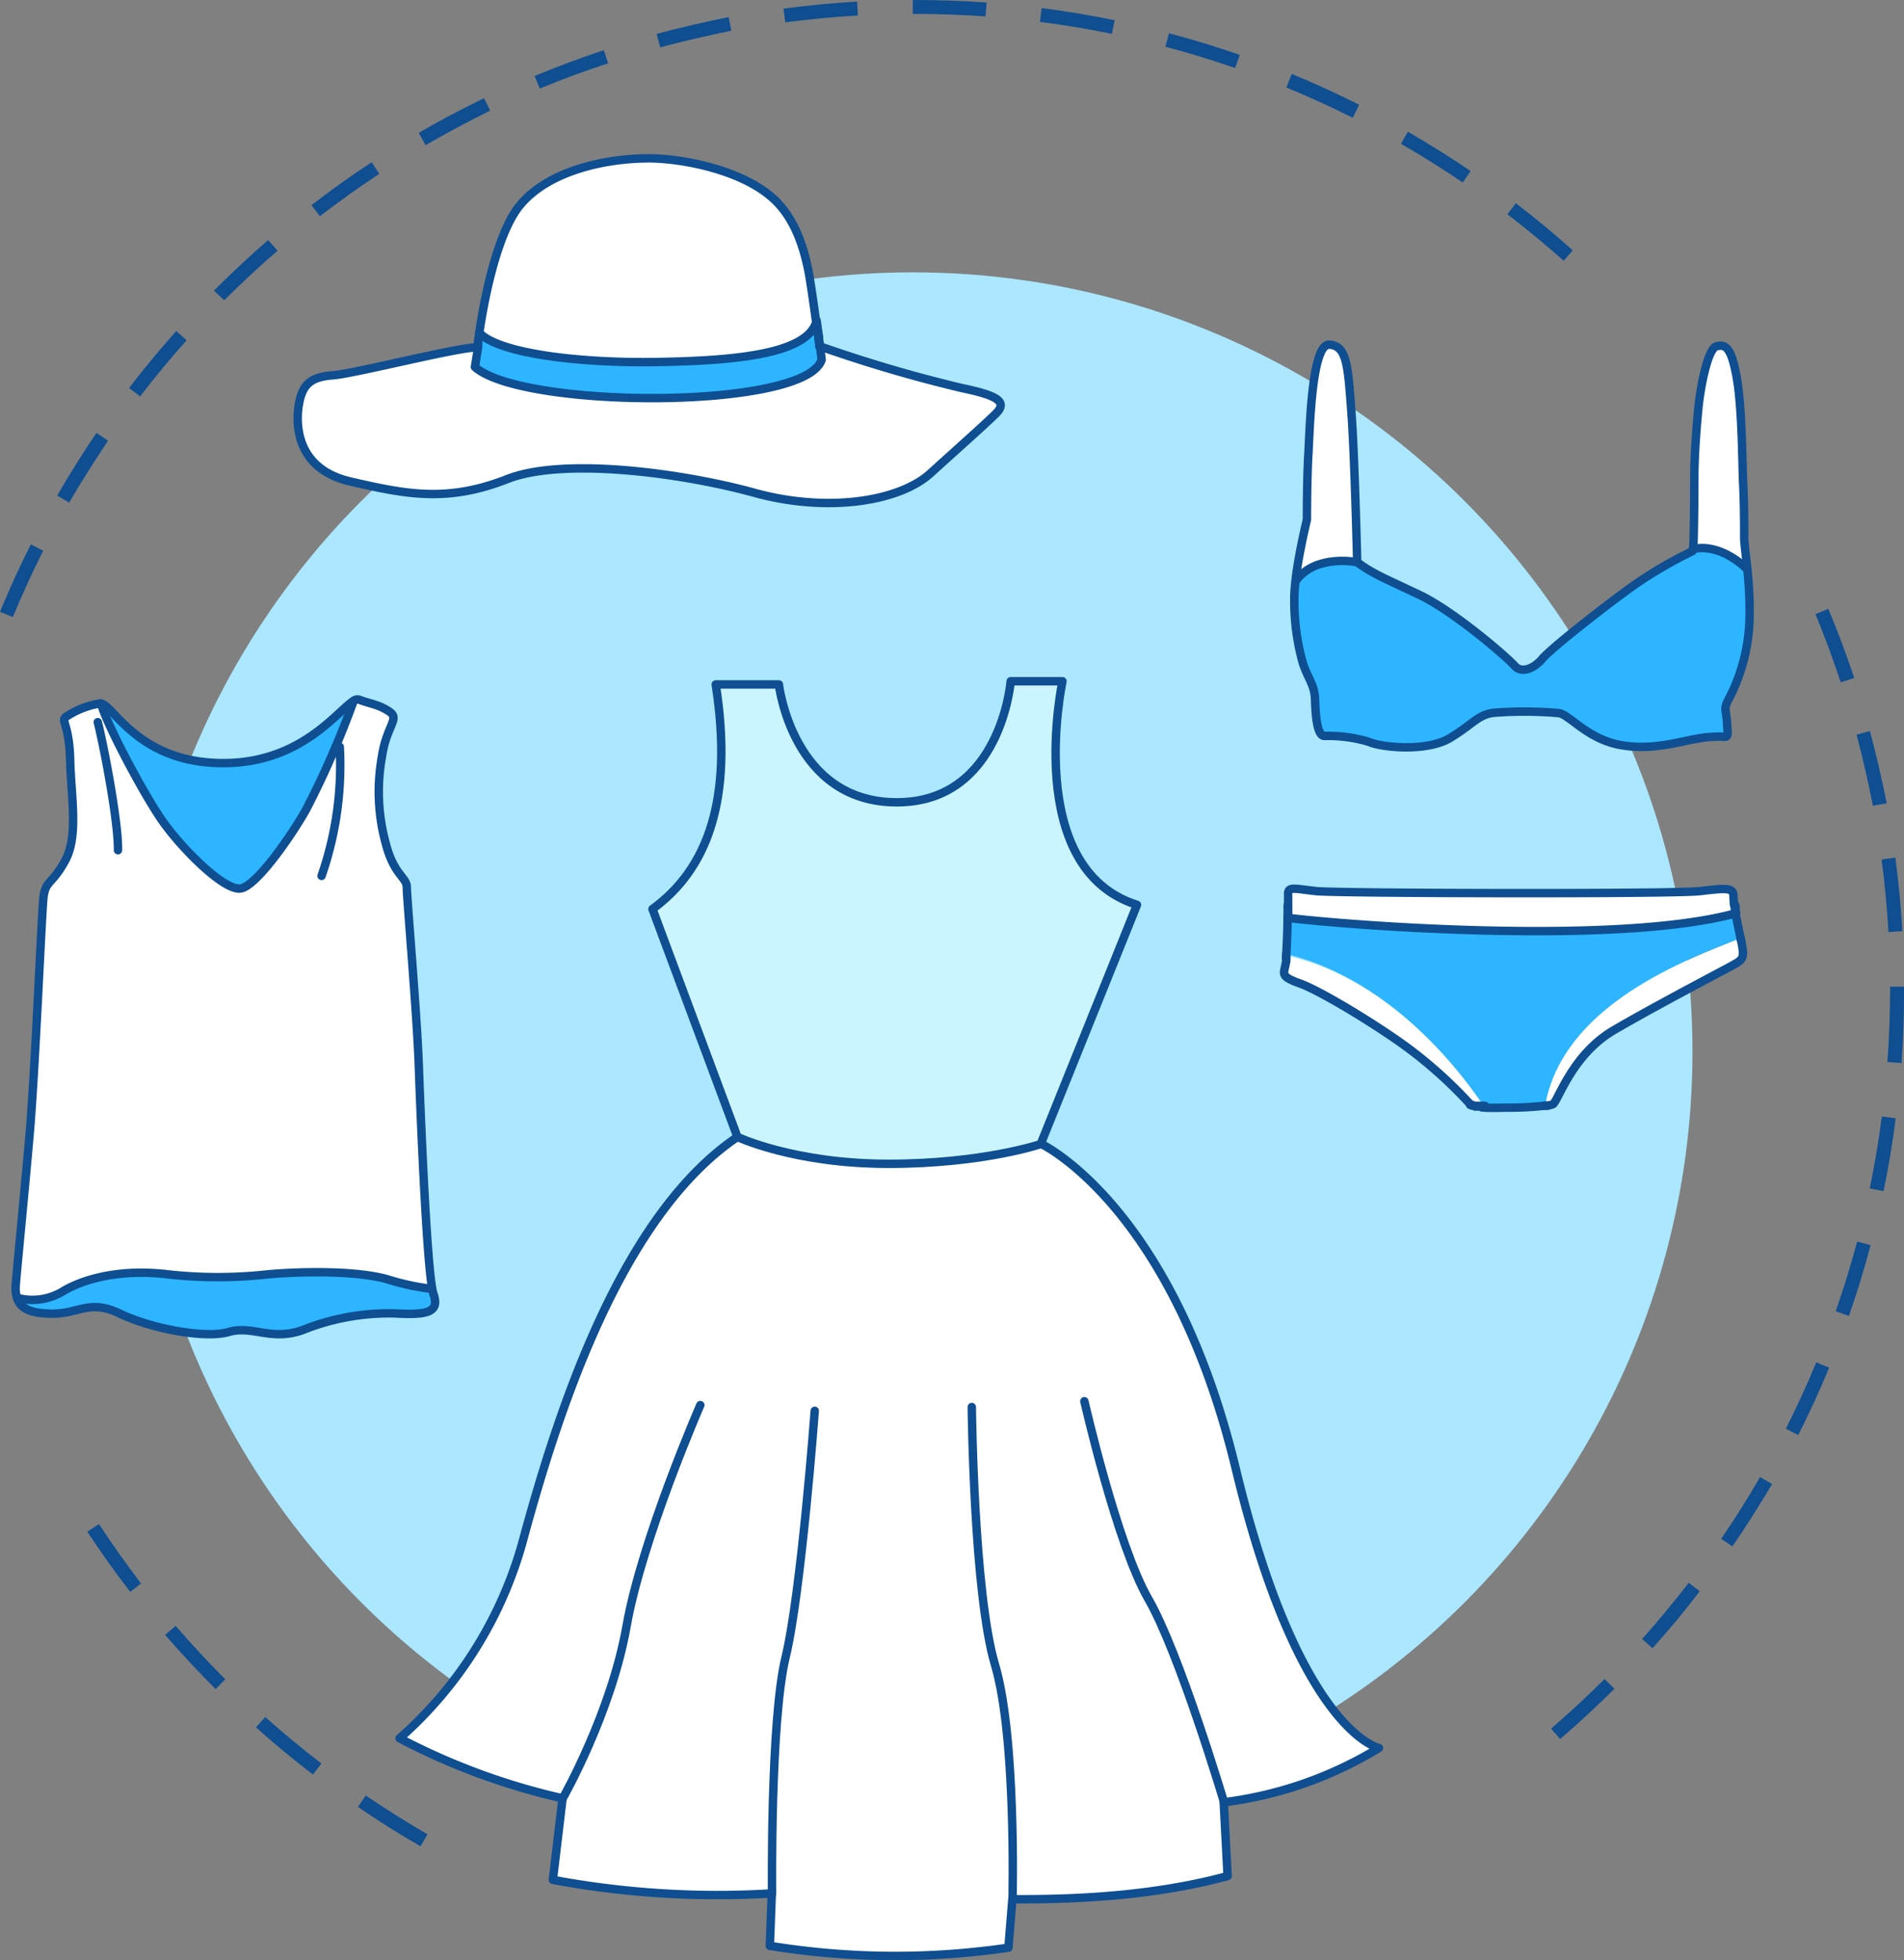 <svg xmlns="http://www.w3.org/2000/svg" id="Layer_1" data-name="Layer 1" viewBox="70.59 67.22 226.12 232.83"><rect x="70.59" y="67.22" width="226.12" height="232.83" fill="#808080" stroke="none"/><defs><style>.cls-3{fill:#fff}.cls-5{fill:none;stroke:#0e4e91;stroke-linecap:round;stroke-linejoin:round}.cls-6{fill:#2db5ff}</style></defs><path d="M120.54 286.53c-2.52-1.46-5-3-7.44-4.68l.93-1.36c2.38 1.62 4.85 3.18 7.33 4.61zM107.75 278c-2.3-1.76-4.58-3.65-6.76-5.6l1.1-1.23c2.15 1.92 4.4 3.78 6.67 5.53zm148.13-4.2-1.08-1.25c2.18-1.88 4.32-3.86 6.35-5.89l1.17 1.16c-2.07 2.05-4.23 4.06-6.44 5.96zM96.2 267.85c-2.06-2.05-4.07-4.22-6-6.43l1.25-1.08c1.88 2.18 3.86 4.32 5.89 6.35zM266.84 263l-1.23-1.1c1.92-2.15 3.78-4.39 5.53-6.67l1.31 1c-1.77 2.33-3.66 4.61-5.61 6.77zm-180.78-6.69c-1.78-2.31-3.5-4.71-5.1-7.15l1.38-.91c1.58 2.41 3.27 4.78 5 7.06zm190.26-5.4L275 250c1.62-2.37 3.18-4.84 4.62-7.33l1.43.83c-1.51 2.5-3.05 5.01-4.73 7.41zm7.83-13.23-1.47-.75c1.29-2.57 2.51-5.22 3.61-7.88l1.53.63c-1.12 2.7-2.35 5.39-3.67 8zm6-14.16-1.55-.55c.95-2.71 1.8-5.5 2.55-8.27l1.59.42c-.74 2.82-1.6 5.64-2.57 8.4zm4.11-14.81-1.62-.33c.59-2.81 1.07-5.69 1.44-8.54l1.64.21c-.36 2.95-.85 5.81-1.44 8.66zm2.13-15.22-1.65-.12c.21-2.86.32-5.78.32-8.65v-.3h1.65v.29c.02 2.92-.09 5.88-.3 8.78zm-1.52-15.56c-.17-2.87-.45-5.77-.82-8.62l1.63-.22c.39 2.89.67 5.83.83 8.74zm-1.86-15c-.54-2.82-1.19-5.66-1.94-8.44l1.59-.43c.76 2.82 1.42 5.7 2 8.57zm-3.81-14.66c-.9-2.73-1.92-5.45-3-8.1l1.52-.64c1.12 2.69 2.16 5.46 3.08 8.22zm-217.09-7.75-1.52-.63c1.11-2.7 2.34-5.39 3.66-8l1.47.75c-1.29 2.56-2.51 5.22-3.61 7.88zm6.7-13.61-1.43-.82c1.46-2.53 3-5 4.67-7.45l1.37.93c-1.62 2.43-3.17 4.85-4.61 7.34zm8.42-12.6-1.31-1c1.78-2.32 3.66-4.59 5.6-6.77l1.23 1.1c-1.91 2.13-3.75 4.36-5.52 6.67zm10-11.41L96 101.74c2.06-2.07 4.23-4.08 6.43-6l1.12 1.26c-2.18 1.88-4.31 3.87-6.34 5.9zm159.06-4.71c-2.15-1.91-4.4-3.77-6.68-5.52l1-1.31c2.32 1.77 4.59 3.66 6.77 5.6zM108.58 92.9l-1-1.31c2.31-1.78 4.71-3.5 7.15-5.1l.9 1.38c-2.39 1.58-4.77 3.27-7.05 5.03zm135.73-4c-2.38-1.62-4.85-3.16-7.34-4.6l.82-1.43c2.53 1.46 5 3 7.45 4.67zm-123.16-4.4-.83-1.5c2.53-1.47 5.14-2.85 7.76-4.12l.72 1.48c-2.59 1.28-5.16 2.64-7.65 4.1zm110.1-3.29c-2.58-1.29-5.23-2.5-7.89-3.6L224 76c2.7 1.12 5.39 2.35 8 3.66zm-96.54-3.44-.63-1.52c2.69-1.12 5.45-2.15 8.22-3.07l.52 1.57c-2.73.86-5.45 1.88-8.11 2.98zm82.57-2.47c-2.72-.94-5.5-1.8-8.28-2.53l.42-1.6c2.82.75 5.65 1.61 8.4 2.57zM149 72.84l-.43-1.59c2.81-.76 5.7-1.42 8.56-2l.31 1.62c-2.79.57-5.63 1.22-8.44 1.97zm53.63-1.6c-2.81-.58-5.68-1.06-8.54-1.42l.21-1.64c2.9.37 5.81.86 8.67 1.44zm-38.78-1.37-.21-1.63c2.89-.38 5.83-.66 8.74-.83l.09 1.65c-2.83.16-5.73.44-8.58.81zm23.78-.7c-2.79-.2-5.63-.3-8.44-.3H179v-1.65h.22c2.85 0 5.73.1 8.55.3z" style="fill:#0e4e91"/><circle cx="179.01" cy="192.15" r="92.58" style="fill:#abe7ff"/><path class="cls-3" d="m216 281.34.46 8.76c-7.68 2.09-16.34 2.82-25.56 2.75l-.47 5.76a92.67 92.67 0 0 1-28.33-.22l.23-6.23a106.14 106.14 0 0 1-26-1.61l1.15-9.68a79.12 79.12 0 0 1-19.35-7.13 48.25 48.25 0 0 0 14.51-23c3.93-14.51 11.37-38.82 25.61-48.43 0 0 6.77 3.2 18 3.2s18.08-2.34 18.08-2.34 15.52 7.26 23.12 38.59 17 33.17 17 33.17a46.35 46.35 0 0 1-18.45 6.41z"/><path d="m205.65 174.71-11.44 28.42s-6.88 2.34-18.08 2.34-18-3.2-18-3.2l-10.05-27.07c6.52-4.75 9.64-13 7.51-26.68h7.5s1.6 14 14 14 13.53-14.38 13.53-14.38h6.15s-4.77 22.27 8.88 26.57z" style="fill:#caf5fe"/><path class="cls-5" d="m158.17 202.27-10.09-27.07c6.52-4.75 9.64-13 7.51-26.68h7.5s1.6 14 14 14 13.53-14.38 13.53-14.38h6.15s-4.79 22.26 8.85 26.56l-11.44 28.42s-6.88 2.34-18.08 2.34-17.93-3.19-17.93-3.19z"/><path class="cls-5" d="M158.17 202.27c-14.24 9.61-21.68 33.92-25.61 48.43a48.25 48.25 0 0 1-14.51 23 79.12 79.12 0 0 0 19.35 7.13l-1.15 9.68a106.14 106.14 0 0 0 26 1.61l-.23 6.23a92.67 92.67 0 0 0 28.33.22l.47-5.76c9.22.07 17.88-.66 25.56-2.75l-.46-8.76a46.35 46.35 0 0 0 18.43-6.45s-9.45-1.84-17-33.17-23.12-38.59-23.12-38.59"/><path class="cls-5" d="M137.4 280.87s5.77-10.12 7.6-20.49 8.76-26.26 8.76-26.26m8.52 58.04s-.23-20.5 1.61-28.1 3.46-29.26 3.46-29.26m18.65-.45s.22 22.1 2.76 30.63 2.08 27.87 2.08 27.87m8.53-59.19s3.89 17.06 7.6 23.49 9 24.19 9 24.19"/><path class="cls-3" d="M226.86 173.07c2.6.27 42.31.36 45.55 0s4-.45 4 .63a7.48 7.48 0 0 0 .06.87v.26a.59.59 0 0 0 0 .13v.42a2.5 2.5 0 0 1 .05.29c-13.83 3.8-44.9 1.54-53.2.56v-2.71c.11-1.08.92-.72 3.54-.45zm27.22 25.5c2.17-12.41 18-17.75 23.22-19.94l.06.29c.45 2.16.27 2.25-1.08 3s-8.91 4.68-14 7.65-6.66 8.55-7.29 8.82a3 3 0 0 1-.68.17z"/><path class="cls-6" d="M254.08 198.57a36.37 36.37 0 0 1-4.18.24h-3c-3.44-5.13-11.65-15.4-23.58-18.27.07-1.2.12-3 .15-4.54v.25c8.3 1 39.37 3.24 53.2-.56.18 1 .42 2.07.67 3.25l-.06-.29c-5.28 2.17-21.03 7.51-23.2 19.92z"/><path class="cls-3" d="M246.93 198.79h-1.15l-.22-.06h-.13l-.2-.1v-.05a.12.12 0 0 1-.05 0 52.52 52.52 0 0 0-6.66-6.12c-3.6-2.79-11-7.29-13.51-8.19s-1.89-1.17-1.71-2.43c0-.13 0-.31.06-.52a2.32 2.32 0 0 1 0-.24v-.34c11.92 2.65 20.13 12.92 23.57 18.05z"/><path class="cls-5" d="M276.56 174.83v-.26m.06.68v-.29m.74 3.96c-.25-1.18-.49-2.3-.67-3.25a2.5 2.5 0 0 0-.05-.29m-29.71 23.41c.93.05 2 0 3 0a36.37 36.37 0 0 0 4.18-.24h.27m-7.54.23h.09m-.34-.01h.18m-.99-.11h.5m-.85-.1h.13m-.38-.15v.05m-21.85-17.6a2.32 2.32 0 0 0 0 .24m.17-5.1c0 1.56-.08 3.34-.15 4.54m.17-5.83v1.12"/><path class="cls-5" d="M276.52 174.57a7.48 7.48 0 0 1-.06-.87c0-1.08-.81-1-4-.63s-43 .27-45.55 0-3.43-.63-3.34.45v2.73c8.3 1 39.37 3.24 53.2-.56h0l-.06-.29v-.42a.59.59 0 0 1 0-.13c-.17-.11-.18-.2-.19-.28zm-53.17 5.95v.34a2.32 2.32 0 0 0 0 .24c0 .21 0 .39-.06.52-.18 1.26-.81 1.53 1.71 2.43s9.91 5.4 13.51 8.19a52.52 52.52 0 0 1 6.66 6.12.12.12 0 0 0 .05 0v.05l.2.1h.13l.22.06h1.15m30.38-19.94.06.29c.45 2.16.27 2.25-1.08 3s-8.91 4.68-14 7.65-6.66 8.55-7.29 8.82a3 3 0 0 1-.68.17h-.27"/><path class="cls-6" d="M278.11 134.85a46.74 46.74 0 0 1 .26 5.58 21.79 21.79 0 0 1-2.46 9.78c-.7 1.23-.29 1.47-.23 2.69s.23 1.82-.23 1.82a13.74 13.74 0 0 0-3.34.23c-2.17.36-5.51 1.41-9.26.71s-5.85-3.52-7.09-3.75a46.6 46.6 0 0 0-7.55-.06c-2 .17-2.58 1.35-5.39 3s-8.26 1.12-9.66.47a16.73 16.73 0 0 0-5.28-.7c-.87 0-1-2.46-1.11-4.27s-.82-2.46-1.46-4.4a27.33 27.33 0 0 1-1-8.05c0-.52.07-1.15.15-1.83h.11c2.39-3.09 7.2-2.1 7.2-2.1 1.83 1.35 3.23 1.84 7.38 3.8s10.54 7.52 11.31 8.43 2.25.42 3.3-.84 7.94-6.67 11.17-8.92a51.16 51.16 0 0 1 6.65-3.85.55.55 0 0 0 .05-.2c3.02-.62 5.67 1.67 6.48 2.46z"/><path class="cls-3" d="M277.73 131c0 .76.2 2.06.38 3.85-.81-.79-3.46-3.08-6.48-2.41 0-.12 0-.32.07-.62.06-.76.11-5.62.11-8s.24-5.56.47-8.08 1.11-7.2 2.17-7.44 1.76.06 2.4 3.75.65 10.13.76 12.59.12 4.95.12 6.36zm-46.66-15c.4 5.23.7 18 .7 18s-4.81-1-7.2 2.1h-.11c.38-3.05 1.34-7.13 1.34-7.13s0-5 .17-7.74.37-13.16 2.48-13.06 2.22 2.63 2.62 7.83z"/><path class="cls-5" d="M231.77 134s-.3-12.77-.7-18-.5-7.74-2.62-7.84-2.31 10.29-2.48 13.06-.17 7.74-.17 7.74-1 4.08-1.34 7.13c-.08.68-.14 1.31-.15 1.83a27.33 27.33 0 0 0 1 8.05c.64 1.94 1.41 2.58 1.46 4.4s.24 4.27 1.11 4.27a16.73 16.73 0 0 1 5.28.7c1.4.65 6.85 1.24 9.66-.47s3.4-2.87 5.39-3a46.6 46.6 0 0 1 7.55.06c1.24.23 3.34 3 7.09 3.75s7.09-.35 9.26-.71a13.74 13.74 0 0 1 3.34-.23c.46 0 .29-.58.23-1.82s-.47-1.46.23-2.69a21.79 21.79 0 0 0 2.46-9.78 46.74 46.74 0 0 0-.26-5.58c-.18-1.79-.38-3.09-.38-3.85 0-1.41 0-3.87-.12-6.33s-.11-8.9-.76-12.59-1.35-4-2.4-3.75-1.93 4.92-2.17 7.44-.47 5.74-.47 8.08-.05 7.21-.11 8c0 .3-.05.5-.07.62a.55.55 0 0 1-.05.2 51.16 51.16 0 0 0-6.65 3.85c-3.23 2.25-10.11 7.66-11.17 8.92s-2.53 1.75-3.3.84-7.16-6.46-11.31-8.43-5.55-2.5-7.38-3.87z"/><path class="cls-5" d="M231.77 134s-4.81-1-7.2 2.1m47.06-3.66c3-.67 5.67 1.62 6.48 2.41"/><path class="cls-3" d="M184.89 113.36c4.33.86 5.39 1.63 4 3s-4.14 3.75-7.8 7.12-12.12 4.71-20.88 2.31-22.74-4.23-29.35-1.64c-7.12 2.8-12 1.83-18.66.29s-6.45-7.12-6.07-9.34 1.35-3.07 4-3.27 14.72-3.28 17.18-3.32l-.38 2.34c5.58 5 39.24 5.14 41.18-.86l-.2-1.65a168.31 168.31 0 0 0 16.98 5.02z"/><path class="cls-6" d="m167.91 108.33.2 1.65c-1.94 6-35.6 5.87-41.18.86l.38-2.34v-.24a.34.34 0 0 1 0-.1 2 2 0 0 1 0-.23c0-.17 0-.36.07-.57s0-.34.07-.53v-.06c2.26 2.46 12 3.69 21.64 3.49 8.61-.17 17.42-1 18.34-4.92.09.61.17 1.19.24 1.7 0 .13 0 .26.05.37s0 .07 0 .11l.06.45c0 .14 0 .27.05.38z"/><path class="cls-3" d="M166.66 99.73c.2 1.1.55 3.49.83 5.58-.92 4-9.73 4.75-18.34 4.92-9.66.2-19.38-1-21.64-3.49.52-3.65 2-11.62 4.74-15 3.37-4.23 10.29-5.62 15.4-5.67 3.85 0 11.25 1.34 15 5 2.35 2.27 3.45 5.63 4.01 8.66z"/><path class="cls-5" d="M167.78 107.38c0-.11 0-.24-.05-.37m.12.93-.06-.45m-40.49.99h0c-2.46 0-14.58 3.13-17.18 3.32s-3.57 1.07-4 3.27-.58 7.8 6.07 9.34 11.54 2.51 18.66-.29c6.61-2.59 20.6-.77 29.35 1.64s17.23 1 20.88-2.31 6.45-5.78 7.8-7.12.29-2.12-4-3a168.31 168.31 0 0 1-17-5m-40.55-.1v.24m.03-.57a2 2 0 0 0 0 .23m.14-1.33c0 .19 0 .37-.07.53m40.06-2.02c-.28-2.09-.63-4.48-.83-5.58-.56-3-1.62-6.39-4-8.7-3.76-3.66-11.16-5-15-5-5.11 0-12 1.44-15.4 5.67-2.72 3.42-4.22 11.39-4.74 15"/><path class="cls-5" d="M127.51 106.74v.06c0 .19 0 .37-.07.53s-.05.4-.07.57a2 2 0 0 0 0 .23.34.34 0 0 0 0 .1v.24h0v0l-.38 2.34c5.58 5 39.24 5.14 41.18-.86l-.2-1.65h0c0-.11 0-.24-.05-.38l-.06-.45v-.11c0-.04 0-.24-.05-.37-.07-.51-.15-1.09-.24-1.7-.92 4-9.73 4.75-18.34 4.92-9.74.22-19.46-1.01-21.72-3.47z"/><path class="cls-3" d="M112.57 150.53a.78.78 0 0 1 .67-.17c1.42.54 2.29.54 3.6 1.42s-.32 1.64-.87 5.35a23.29 23.29 0 0 0 .44 10.28c1 3.82 2.51 4 2.51 5.24s1.2 15 1.42 21c.2 5.63.89 22.74 1.6 26.7h-.07a29.52 29.52 0 0 1-5.36-1.17c-4-1.1-11-.86-14.22-.55a53.39 53.39 0 0 1-12.19-.06c-5.78-.62-9.84.74-11.93 2a7 7 0 0 1-5.48.86h-.07a4.12 4.12 0 0 1-.15-1.67c.21-2.62 1-10.49 1.64-17.82s1.42-26 1.64-28.09 1.09-1.52 2.62-4.48.65-7.54.55-11.91-1.2-4.59-.44-5.13a10.16 10.16 0 0 1 3.93-1.54h.18c.64 2.45 5.29 11.2 7.48 14.21 2.29 3.17 7.1 8 9.07 7.76s6.45-6.88 7.87-9.5a108.65 108.65 0 0 0 5.56-12.73z"/><path class="cls-6" d="M112.57 150.53a108.65 108.65 0 0 1-5.57 12.73c-1.42 2.62-5.9 9.28-7.87 9.5s-6.78-4.59-9.07-7.76c-2.19-3-6.84-11.76-7.48-14.21 1.48.25 4.5 7.11 14.58 7.11 9.18 0 13.51-6.18 15.41-7.37zM72.69 221.4a7 7 0 0 0 5.48-.86c2.09-1.23 6.15-2.59 11.93-2a53.39 53.39 0 0 0 12.19.06c3.2-.31 10.22-.55 14.22.55a29.52 29.52 0 0 0 5.36 1.17h.07a4.34 4.34 0 0 0 .15.62c.77 2.19-.77 2.52-4.59 2.3a27.59 27.59 0 0 0-11 2c-3.72 1.3-5.9-.55-8.74.21s-9.29-.43-12.9-2.18-4.81 0-8 0c-2.37 0-3.76-.49-4.22-1.83z"/><path class="cls-5" d="M82.59 150.79h-.18a10.16 10.16 0 0 0-3.93 1.54c-.76.54.33.76.44 5.13s1 9-.55 11.91-2.4 2.41-2.62 4.48-1 20.77-1.64 28.09-1.43 15.2-1.64 17.82a4.12 4.12 0 0 0 .15 1.67c.46 1.34 1.85 1.83 4.22 1.83 3.17 0 4.37-1.75 8 0s10.06 3 12.9 2.18 5 1.09 8.74-.21a27.59 27.59 0 0 1 11-2c3.82.22 5.36-.11 4.59-2.3a4.34 4.34 0 0 1-.15-.62c-.71-4-1.4-21.07-1.6-26.7-.22-6-1.42-19.79-1.42-21s-1.53-1.42-2.51-5.24a23.29 23.29 0 0 1-.44-10.28c.55-3.71 2.18-4.48.87-5.35s-2.18-.88-3.6-1.42a.78.78 0 0 0-.67.17c-1.9 1.19-6.23 7.37-15.4 7.37-10.06.04-13.08-6.86-14.56-7.07z"/><path class="cls-5" d="M82.59 150.79c.64 2.45 5.29 11.2 7.48 14.21 2.29 3.17 7.1 8 9.07 7.76s6.45-6.88 7.87-9.5a108.65 108.65 0 0 0 5.56-12.73m-3.79 20.73a40.15 40.15 0 0 0 2.16-15.33M82.2 153c.75 2.92 2.48 12.06 2.4 15.21M72.69 221.4a7 7 0 0 0 5.48-.86c2.09-1.23 6.15-2.59 11.93-2a53.39 53.39 0 0 0 12.19.06c3.2-.31 10.22-.55 14.22.55a29.52 29.52 0 0 0 5.36 1.17"/></svg>